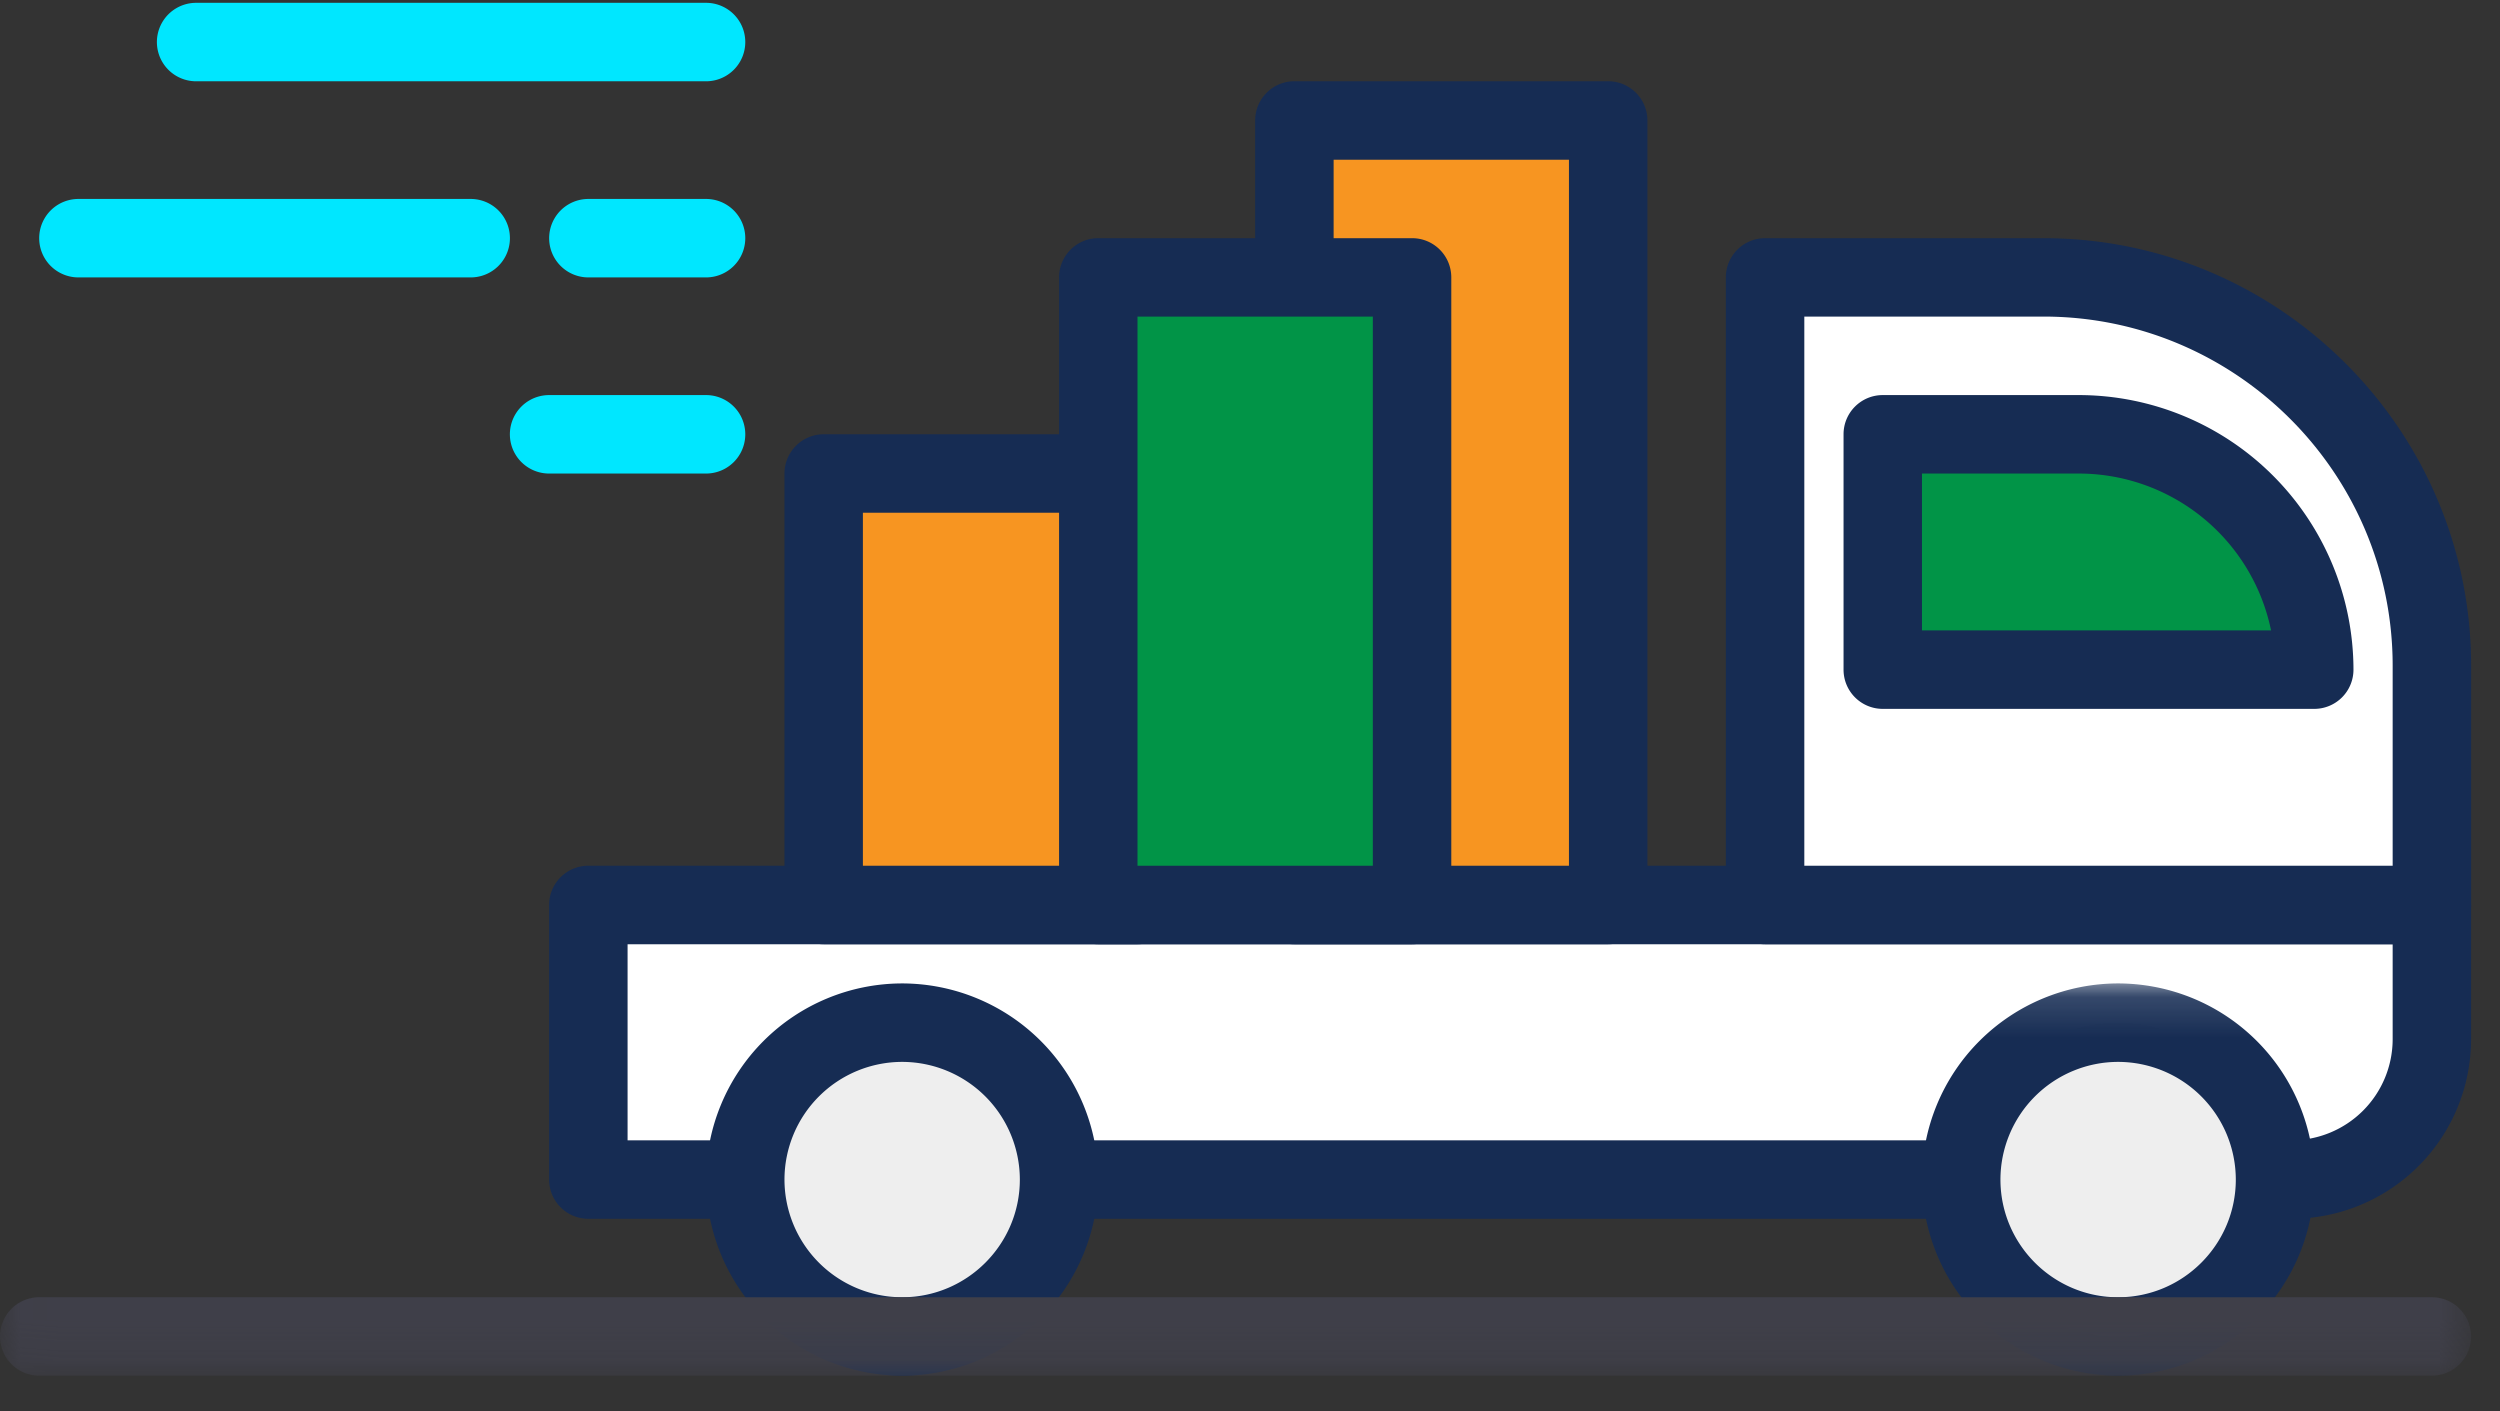 <svg xmlns="http://www.w3.org/2000/svg" xmlns:xlink="http://www.w3.org/1999/xlink" width="62" height="35" viewBox="0 0 62 35">
    <rect x="0" y="0" width="62" height="35" fill="#333333" stroke="none"/>
    <defs>
        <path id="a" d="M.01.165h61.274v9.728H.011z"/>
    </defs>
    <g fill="none" fill-rule="evenodd">
        <path fill="#00E7FF" d="M17.51 2.016H4.864a.973.973 0 0 1 0-1.946H17.51a.973.973 0 0 1 0 1.946zM17.51 6.88h-2.918a.973.973 0 1 1 0-1.946h2.918a.972.972 0 1 1 0 1.946zM11.673 6.88H1.945a.972.972 0 1 1 0-1.946h9.728a.972.972 0 1 1 0 1.946zM17.51 11.744h-3.892a.973.973 0 0 1 0-1.946h3.892a.972.972 0 1 1 0 1.946z"/>
        <path fill="#FFF" d="M56.831 29.253h-42.24v-6.81h45.72v3.33a3.48 3.48 0 0 1-3.48 3.48z"/>
        <path fill="#162C53" d="M56.831 30.226h-42.24a.973.973 0 0 1-.973-.973v-6.81c0-.537.436-.973.974-.973H60.31c.537 0 .973.436.973.974v3.33a4.458 4.458 0 0 1-4.453 4.452zM15.564 28.28h41.267a2.51 2.51 0 0 0 2.507-2.507v-2.356H15.564v4.863z"/>
        <path fill="#FFF" d="M43.775 6.88h6.905c5.32 0 9.631 4.312 9.631 9.631v5.933H43.775V6.88z"/>
        <path fill="#162C53" d="M60.311 23.417H43.775a.972.972 0 0 1-.974-.973V6.88c0-.538.436-.973.974-.973h6.905c5.847 0 10.604 4.757 10.604 10.604v5.933a.972.972 0 0 1-.973.973zM44.747 21.47h14.591v-4.96c0-4.774-3.884-8.659-8.658-8.659h-5.933v13.62z"/>
        <path fill="#019447" d="M57.393 16.607h-10.7v-5.836h4.863a5.836 5.836 0 0 1 5.837 5.836z"/>
        <path fill="#162C53" d="M57.393 17.58h-10.7a.972.972 0 0 1-.973-.973V10.77c0-.537.435-.972.973-.972h4.863a6.817 6.817 0 0 1 6.81 6.81.972.972 0 0 1-.973.972zm-9.728-1.946h8.657a4.871 4.871 0 0 0-4.765-3.89h-3.892v3.89z"/>
        <path fill="#EEE" d="M26.265 29.253a3.891 3.891 0 1 1-7.783 0 3.891 3.891 0 0 1 7.783 0z"/>
        <path fill="#162C53" d="M22.373 34.117a4.87 4.87 0 0 1-4.863-4.863 4.87 4.87 0 0 1 4.863-4.865 4.87 4.87 0 0 1 4.864 4.865 4.87 4.87 0 0 1-4.864 4.863zm0-7.782a2.921 2.921 0 0 0-2.918 2.918 2.922 2.922 0 0 0 2.918 2.919c1.61 0 2.919-1.31 2.919-2.92a2.922 2.922 0 0 0-2.919-2.917z"/>
        <path fill="#EEE" d="M56.42 29.253a3.891 3.891 0 1 1-7.783 0 3.891 3.891 0 0 1 7.783 0z"/>
        <g transform="translate(0 24.224)">
            <mask id="b" fill="#fff">
                <use xlink:href="#a"/>
            </mask>
            <path fill="#162C53" d="M52.529 9.893a4.87 4.87 0 0 1-4.864-4.863A4.87 4.87 0 0 1 52.53.165a4.87 4.87 0 0 1 4.864 4.865 4.87 4.87 0 0 1-4.864 4.863zm0-7.782a2.922 2.922 0 0 0-2.918 2.918c0 1.61 1.31 2.919 2.918 2.919 1.609 0 2.919-1.31 2.919-2.92a2.922 2.922 0 0 0-2.92-2.917z" mask="url(#b)"/>
            <path fill="#3F3F49" d="M60.311 9.893H.973a.972.972 0 1 1 0-1.945H60.31a.972.972 0 1 1 0 1.945z" mask="url(#b)"/>
        </g>
        <path fill="#F79521" d="M32.1 22.444h7.783V2.99h-7.782z"/>
        <path fill="#162C53" d="M39.883 23.417h-7.782a.972.972 0 0 1-.973-.973V2.989c0-.538.436-.974.973-.974h7.782c.537 0 .973.436.973.974v19.455a.972.972 0 0 1-.973.973zm-6.809-1.946h5.836V3.961h-5.836v17.51z"/>
        <path fill="#F79521" d="M20.428 22.444h7.782v-10.7h-7.782z"/>
        <path fill="#162C53" d="M28.21 23.417h-7.782a.972.972 0 0 1-.973-.973v-10.7c0-.538.436-.974.973-.974h7.782c.537 0 .973.436.973.974v10.7a.972.972 0 0 1-.973.973zM21.4 21.47h5.837v-8.755H21.4v8.755z"/>
        <path fill="#019447" d="M27.237 22.444h7.783V6.88h-7.783z"/>
        <path fill="#162C53" d="M35.02 23.417h-7.783a.972.972 0 0 1-.972-.973V6.88c0-.538.435-.973.972-.973h7.783c.537 0 .972.435.972.973v15.564a.972.972 0 0 1-.972.973zm-6.81-1.946h5.836V7.852H28.21v13.62z"/>
    </g>
</svg>
